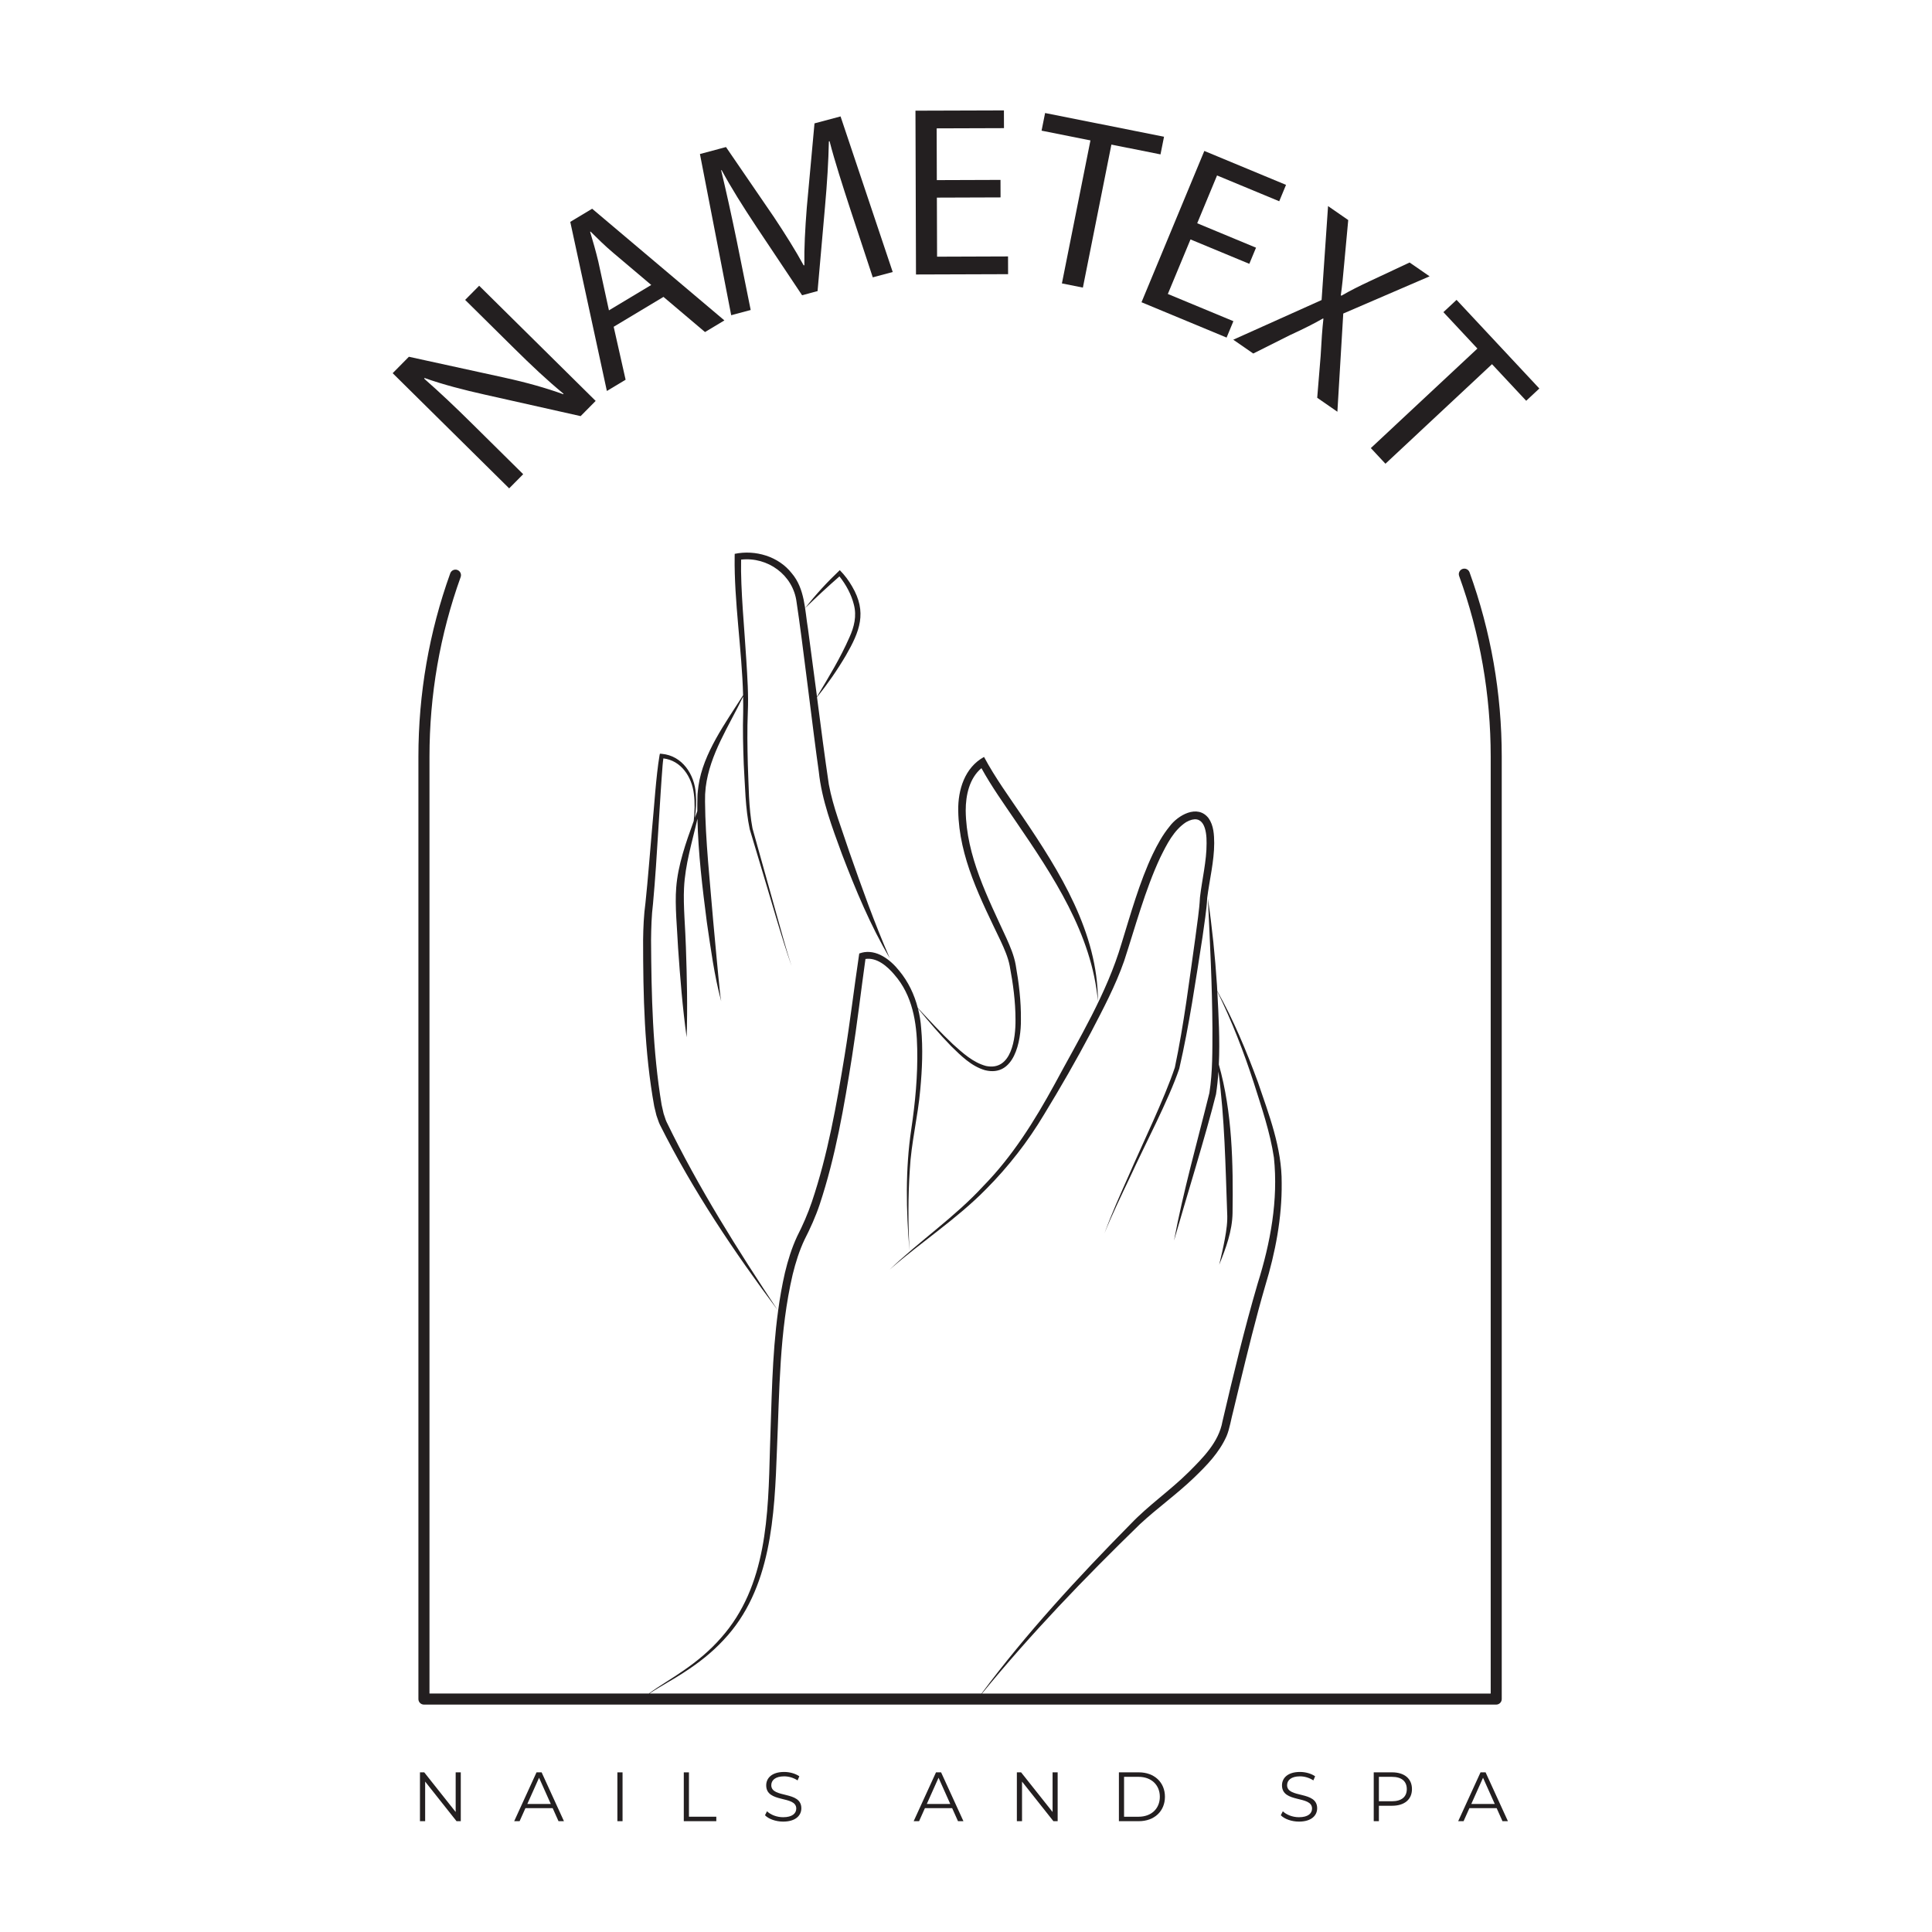 <svg id="Layer_1" data-name="Layer 1" xmlns="http://www.w3.org/2000/svg" viewBox="0 0 700 700">
  <defs>
    <style>
      .cls-1s-n09 {
        fill: #231f20;
      }
    </style>
  </defs>
  <polygon class="cls-1s-n09 second-color" points="377.38 47.34 395.09 50.87 384.75 102.69 392.35 104.2 402.68 52.39 420.47 55.94 421.75 49.54 378.66 40.95 377.38 47.34"/>
  <path class="cls-1s-n09 first-color" d="m433.18,339.15c-2.25,15.89-4.2,31.92-7.51,47.62-3.8,11.37-11.84,27.88-16.69,39.08-3.08,6.93-6.21,13.85-8.8,20.98,2.4-6.05,6.61-14.77,9.42-20.69,5.08-11.11,13.78-27.51,17.67-38.94,3.62-15.76,5.92-31.73,8.42-47.69.62-4.71,1.45-9.44,1.71-14.22.81-6.44,2.52-13.21,2.53-19.79-.03-3.01-.16-6.38-2.03-9.04-4.02-5.23-11.19-1.05-14.17,3.01-2.54,3.1-4.39,6.54-6.07,10.01-4.78,10.07-8.03,21.77-11.31,32.38-5.35,18.1-15.35,34.41-24.24,50.97-7.24,13.24-15.26,26.12-25.88,36.94-10.26,11.17-22.95,19.75-33.88,30.22,11.42-10.01,24.27-18.28,34.95-29.17,8.07-8.09,15.14-17.24,21-27.04,5.94-9.73,11.62-19.6,16.95-29.68,4.38-8.42,8.91-16.93,12.06-25.96,4-12.22,7.61-25.77,13.04-37.38,2.37-4.8,4.92-9.98,9.43-12.9,6.23-3.46,7.46,2.61,7.39,7.65.04,6.4-1.67,13.25-2.4,19.66-.23,4.68-1.02,9.34-1.6,14.01Z"/>
  <path class="cls-1s-n09 second-color" d="m497.73,642.16v17.69h1.87v-5.59h4.75c4.5,0,7.23-2.27,7.23-6.04s-2.73-6.07-7.23-6.07h-6.62Zm11.98,6.07c0,2.78-1.87,4.4-5.41,4.4h-4.7v-8.85h4.7c3.54,0,5.41,1.62,5.41,4.45Z"/>
  <path class="cls-1s-n09 second-color" d="m536.42,642.16l-8.09,17.69h1.95l2.12-4.73h9.86l2.12,4.73h1.97l-8.09-17.69h-1.85Zm-3.34,11.45l4.25-9.5,4.25,9.5h-8.49Z"/>
  <polygon class="cls-1s-n09 second-color" points="413.59 109.51 444.42 122.31 446.88 116.37 423.13 106.51 431.34 86.75 452.65 95.59 455.08 89.74 433.77 80.89 440.96 63.57 463.49 72.92 465.95 66.98 436.35 54.69 413.59 109.51"/>
  <path class="cls-1s-n09 second-color" d="m182.88,136.85l-34.73-7.59-5.88,5.95,42.21,41.73,5.08-5.13-18.03-17.83c-7.01-6.94-12.21-11.83-17.84-16.78l.12-.25c6.68,2.39,14.28,4.34,21.89,6.04l34.67,7.78,5.45-5.51-42.21-41.73-5.08,5.13,17.66,17.46c6.58,6.5,11.83,11.45,17.97,16.53l-.06.19c-6.3-2.27-13.16-4.22-21.21-5.98Z"/>
  <path class="cls-1s-n09 second-color" d="m488.49,79.73l-7.31-5.06-2.34,34.04-32,14.37,7.24,5.01,13.28-6.66c5.49-2.52,8.67-4.17,12-6.05l.14.1c-.43,3.88-.69,7.66-1.01,13.54l-1.24,15.1,7.31,5.06,2.13-35.58,31.28-13.48-7.24-5.01-14.58,6.83c-3.96,1.86-6.75,3.25-10.13,5.2l-.22-.15c.5-3.51.83-6.92,1.22-11.36l1.47-15.9Z"/>
  <path class="cls-1s-n09 second-color" d="m405.4,642.16v17.69h7.2c5.66,0,9.48-3.64,9.48-8.85s-3.82-8.85-9.48-8.85h-7.2Zm14.83,8.85c0,4.25-3.03,7.23-7.73,7.23h-5.23v-14.46h5.23c4.7,0,7.73,2.98,7.73,7.23Z"/>
  <path class="cls-1s-n09 second-color" d="m280.24,78.4l-17.2-25.12-9.44,2.52,11.33,58.41,7.06-1.89-5.04-25c-1.79-8.73-3.93-18.46-5.67-25.65l.17-.05c3.44,6.37,7.71,13.16,12.59,20.52l16.57,24.83,5.61-1.5,2.69-30.53c.78-8.68,1.25-16.47,1.41-23.71l.25-.07c1.83,7.17,4.91,16.65,7.47,24.53l8.18,24.8,7.23-1.93-18.9-56.38-9.44,2.52-2.79,30.46c-.62,7.91-.98,14.76-.88,20.93l-.25.07c-3.04-5.57-6.68-11.34-10.95-17.77Z"/>
  <polygon class="cls-1s-n09 second-color" points="363.74 40 331.69 40.1 331.88 99.45 365.25 99.34 365.23 92.91 339.52 93 339.45 71.6 362.52 71.52 362.5 65.18 339.43 65.26 339.37 46.51 363.76 46.43 363.74 40"/>
  <path class="cls-1s-n09 first-color" d="m312.11,345.24l-.78.21s-.12.79-.12.79c-1.81,12.12-3.21,24.1-5.18,36.15-2.93,17.91-6.09,35.91-11.89,53.11-1.4,4.15-3.31,8.53-5.31,12.43-1.97,4.22-3.36,8.72-4.44,13.23-1.04,4.55-1.84,9.14-2.47,13.75-14.65-22.06-28.9-44.66-40.43-68.46-.25-.5-.38-.99-.55-1.49l-.5-1.48s-.72-3.17-.72-3.17c-3.28-19.67-3.71-39.78-3.83-59.7.05-4.45.17-8.81.71-13.22.82-8.93,1.37-17.82,1.92-26.73l.84-13.35c.14-2.12.53-7.97.71-9.99.08-.86.16-1.73.28-2.54,6.45.77,10.33,6.69,11.05,12.87.42,3.14.3,6.54-.05,9.81-2.85,7.85-5.73,16.03-6.34,24.11-.55,6.4.38,15.38.67,21.85.75,10.83,1.61,21.62,3.1,32.41.37-10.87.11-21.73-.26-32.58-.16-6.28-1.01-15.31-.68-21.49.39-8.55,2.97-16.77,4.86-25.11.28,12.54,1.8,25.02,3.4,37.44,1.43,9.61,2.67,19.31,5.21,28.69-.23-1.2-.35-2.4-.49-3.61-.69-6.49-1.78-18.76-2.4-25.35-1.14-13.96-2.86-29.46-2.97-43.38,0-.56.02-2.14.03-2.67.05-.58.17-1.97.22-2.58,1.49-11.96,8.41-22.1,13.54-32.8.04,1.9.06,3.79.03,5.65-.19,6.32-.03,12.6.21,18.88.5,7.87.52,15.8,2.17,23.55.91,2.94,3.13,10.44,4.05,13.51,3.21,10.5,7.49,25.8,11.09,35.98-1.95-5.96-3.56-12.03-5.27-18.07-2.32-8.39-6.55-23.48-8.87-31.74-1.44-7.6-1.36-15.55-1.7-23.29-.15-6.26-.26-12.53,0-18.76.29-6.35-.16-12.64-.54-18.9-.61-10.52-2.14-25.81-1.89-36.44,9.62-1.08,18.84,5.54,20.09,15.35,2.12,13.76,6.07,47.64,8.05,61.4,1.08,10.4,4.87,20.31,8.43,30.04,4.94,12.88,10.25,25.71,17.28,37.6-5.52-12.64-10.12-25.58-14.66-38.55-2.65-8.11-5.86-16.07-7.41-24.42-.51-3.24-1.7-11.95-2.15-15.3-.71-5.43-1.42-10.86-2.13-16.29,3.86-4.78,7.37-9.84,10.48-15.14,5-8.67,7.75-15.61,2.24-24.97-1.23-2.14-2.71-4.12-4.47-5.9-4.52,4.28-8.74,8.85-12.56,13.76,4.05-3.93,8.19-7.79,12.44-11.5,2.4,3.02,4.32,6.56,5.23,10.25,1.07,4.09.12,8.03-1.61,11.83-3.26,7.45-7.55,14.49-11.76,21.49-1.06-8.16-2.14-16.33-3.25-24.49-1.15-6.89-1.09-14.57-5.89-20.21-4.81-6.14-13.19-8.58-20.67-7.04,0,0-.02.97-.02.97-.23,16.14,2.63,33.81,3.06,50.25-6.33,9.97-14.5,21.05-16.17,32.86-.11,1.08-.37,2.7-.37,3.78-.05,1.79-.06,3.57-.05,5.36-.29.8-.58,1.61-.88,2.41.4-2.86.59-5.89.34-8.75-.48-6.96-4.89-13.75-12.34-14.42l-.67-.06s-.14.64-.14.64c-1.28,7.55-1.97,19.08-2.72,26.76-.79,8.88-1.44,17.79-2.37,26.61-.61,4.44-.8,9-.86,13.47,0,20.14.43,40.43,4.03,60.29l.81,3.34.59,1.68c.2.56.38,1.14.64,1.63,11.97,23.89,26.89,46.08,42.85,67.42-2.27,16.55-2.34,33.4-2.96,50.03-.64,23.84-1,49.69-17.75,68.51-3.96,4.55-8.64,8.44-13.64,11.87-4.08,2.86-8.45,5.33-12.48,8.28h-79.49v-339.43c0-22.36,3.8-44.26,11.3-65.1.37-1.04-.17-2.18-1.21-2.56-1.04-.37-2.18.17-2.56,1.21-7.66,21.28-11.54,43.64-11.54,66.46v341.43c0,1.1.9,2,2,2h388.51c1.1,0,2-.9,2-2v-341.43c0-22.95-3.93-45.44-11.67-66.83-.38-1.04-1.52-1.57-2.56-1.2-1.04.38-1.58,1.52-1.2,2.56,7.59,20.95,11.43,42.98,11.43,65.47v339.43h-184.31c17.71-21.66,37.18-41.88,57.23-61.37,6.28-5.83,13.26-10.77,19.5-16.76,4.63-4.45,9.17-9.07,11.86-15.09,1.12-2.59,1.73-6.54,2.48-9.27l2.19-9.1c2.95-12.12,5.9-24.25,9.37-36.18,3.66-12.01,6.08-24.6,5.95-37.21.09-12.72-4.61-24.74-8.63-36.59-4.16-11.29-8.81-22.46-14.7-32.96-.04-.73-.08-1.45-.12-2.18-.69-10.49-1.75-20.95-3.28-31.35.74,15.73,1.55,31.42,1.64,47.14-.02,7.76.1,15.66-1.1,23.3-4.39,17.78-9.44,35.48-12.82,53.51,4.14-14.48,11.66-38.69,15.22-53.05.41-2.72.69-5.45.87-8.18,2.28,16.94,2.55,34.19,3.17,51.24.19,3.14-.27,6.27-.84,9.36-.57,3.13-1.3,6.25-2.05,9.38,2.42-5.96,4.73-12.23,4.84-18.74.25-17.96-.07-36.41-4.97-53.81.41-8.82-.08-17.67-.55-26.45,5.28,10.74,9.6,21.91,13.28,33.27,2.79,8.83,5.86,17.76,7.23,26.91,1.61,15.38-1.25,30.87-5.88,45.59-4.82,16.43-8.86,33.31-12.76,49.97-1.32,7.53-7.07,13.22-12.32,18.46-6.6,6.55-14.48,11.95-20.95,18.73-19.13,19.4-37.74,39.55-54.02,61.42h-120.3c4.1-2.73,8.49-5,12.61-7.73,5.13-3.3,9.99-7.1,14.17-11.61,17.48-18.43,18.5-45.25,19.4-69.23.91-21.16.86-42.54,5.68-63.23,1.07-4.35,2.4-8.62,4.31-12.66,2.05-3.98,4.07-8.5,5.47-12.7,5.79-17.44,8.88-35.6,11.74-53.67,1.84-11.7,3.22-23.61,4.86-35.31,4.11-.63,7.92,2.63,10.5,5.72,6.53,7.46,8.08,17.22,8.25,26.83.22,9.73-.72,19.49-2.15,29.12-2.18,14.57-1.88,29.43-.65,44.06-.51-9.77-.54-19.58.11-29.33.51-9.81,2.96-19.34,3.8-29.12.68-7.35,1.01-14.79.32-22.17-.16-2.42-.56-4.83-1.16-7.18,3.86,4.66,7.76,9.29,12.01,13.65,3.55,3.47,7.32,7.28,12.28,8.72,10.61,2.65,13.11-10.53,13.01-18.32.08-6.71-.74-13.34-1.9-19.89-.62-3.43-1.98-6.56-3.33-9.59-6.74-14.68-14.59-29.83-14.77-46.27-.01-5.59,1.35-11.73,5.7-15.36,3.69,6.71,8.12,12.88,12.4,19.19,13.51,19.77,27.57,40.77,29.8,65.23,0-24.86-13.84-47.01-27.35-66.91-4.84-7.15-9.91-14.09-13.91-21.58-7.02,3.85-9.47,11.96-9.35,19.43.25,16.99,8.25,32.3,15.37,47.23,1.37,2.97,2.69,5.95,3.28,9.03,1.22,6.43,2.1,12.96,2.1,19.47.08,6.76-1.39,18.75-10.69,16.81-4.67-1.26-8.42-4.68-11.98-7.89-4.43-4.17-8.55-8.69-12.73-13.14-1.26-4.89-3.46-9.52-6.72-13.45-3.16-3.98-8.24-8.01-13.71-6.53Z"/>
  <path class="cls-1s-n09 second-color" d="m470.63,658.41c-2.33,0-4.57-.91-5.84-2.15l-.73,1.44c1.31,1.36,3.92,2.3,6.57,2.3,4.52,0,6.6-2.22,6.6-4.83,0-6.44-10.89-3.51-10.89-8.36,0-1.77,1.44-3.21,4.67-3.21,1.57,0,3.34.48,4.85,1.47l.63-1.49c-1.42-.99-3.49-1.57-5.48-1.57-4.5,0-6.52,2.25-6.52,4.85,0,6.55,10.89,3.56,10.89,8.42,0,1.74-1.44,3.13-4.75,3.13Z"/>
  <rect class="cls-1s-n09 second-color" x="223.69" y="642.16" width="1.87" height="17.69"/>
  <polygon class="cls-1s-n09 second-color" points="522.97 113.1 535.29 126.29 496.68 162.35 501.97 168.02 540.58 131.95 552.97 145.21 557.73 140.76 527.74 108.65 522.97 113.1"/>
  <polygon class="cls-1s-n09 second-color" points="247.75 642.16 247.75 659.85 259.53 659.85 259.53 658.23 249.62 658.23 249.62 642.16 247.75 642.16"/>
  <path class="cls-1s-n09 second-color" d="m186.31,659.85h1.95l2.12-4.73h9.86l2.12,4.73h1.97l-8.09-17.69h-1.85l-8.09,17.69Zm13.24-6.24h-8.49l4.25-9.5,4.25,9.5Z"/>
  <polygon class="cls-1s-n09 second-color" points="153.71 642.16 152.16 642.16 152.16 659.85 154.04 659.85 154.04 645.5 165.41 659.85 166.95 659.85 166.95 642.16 165.1 642.16 165.1 656.52 153.71 642.16"/>
  <path class="cls-1s-n09 second-color" d="m331.05,659.85h1.95l2.12-4.73h9.86l2.12,4.73h1.97l-8.09-17.69h-1.85l-8.09,17.69Zm13.24-6.24h-8.49l4.25-9.5,4.25,9.5Z"/>
  <path class="cls-1s-n09 second-color" d="m206.62,80.4l13.26,61.26,6.79-4.08-4.32-19.18,18.04-10.83,15.05,12.74,7.02-4.22-47.91-40.46-7.93,4.76Zm29.33,22.85l-15.32,9.2-3.86-17.71c-.88-3.68-1.91-7.28-2.96-10.75l.15-.09c2.52,2.49,5.09,5.06,8.22,7.7l13.78,11.65Z"/>
  <path class="cls-1s-n09 second-color" d="m283.74,658.41c-2.32,0-4.57-.91-5.84-2.15l-.73,1.44c1.31,1.36,3.92,2.3,6.57,2.3,4.52,0,6.6-2.22,6.6-4.83,0-6.44-10.89-3.51-10.89-8.36,0-1.77,1.44-3.21,4.68-3.21,1.57,0,3.34.48,4.85,1.47l.63-1.49c-1.42-.99-3.49-1.57-5.48-1.57-4.5,0-6.52,2.25-6.52,4.85,0,6.55,10.89,3.56,10.89,8.42,0,1.74-1.44,3.13-4.75,3.13Z"/>
  <polygon class="cls-1s-n09 second-color" points="369.97 642.16 368.43 642.16 368.43 659.85 370.3 659.85 370.3 645.5 381.67 659.85 383.21 659.85 383.21 642.16 381.37 642.16 381.37 656.52 369.97 642.16"/>
</svg>